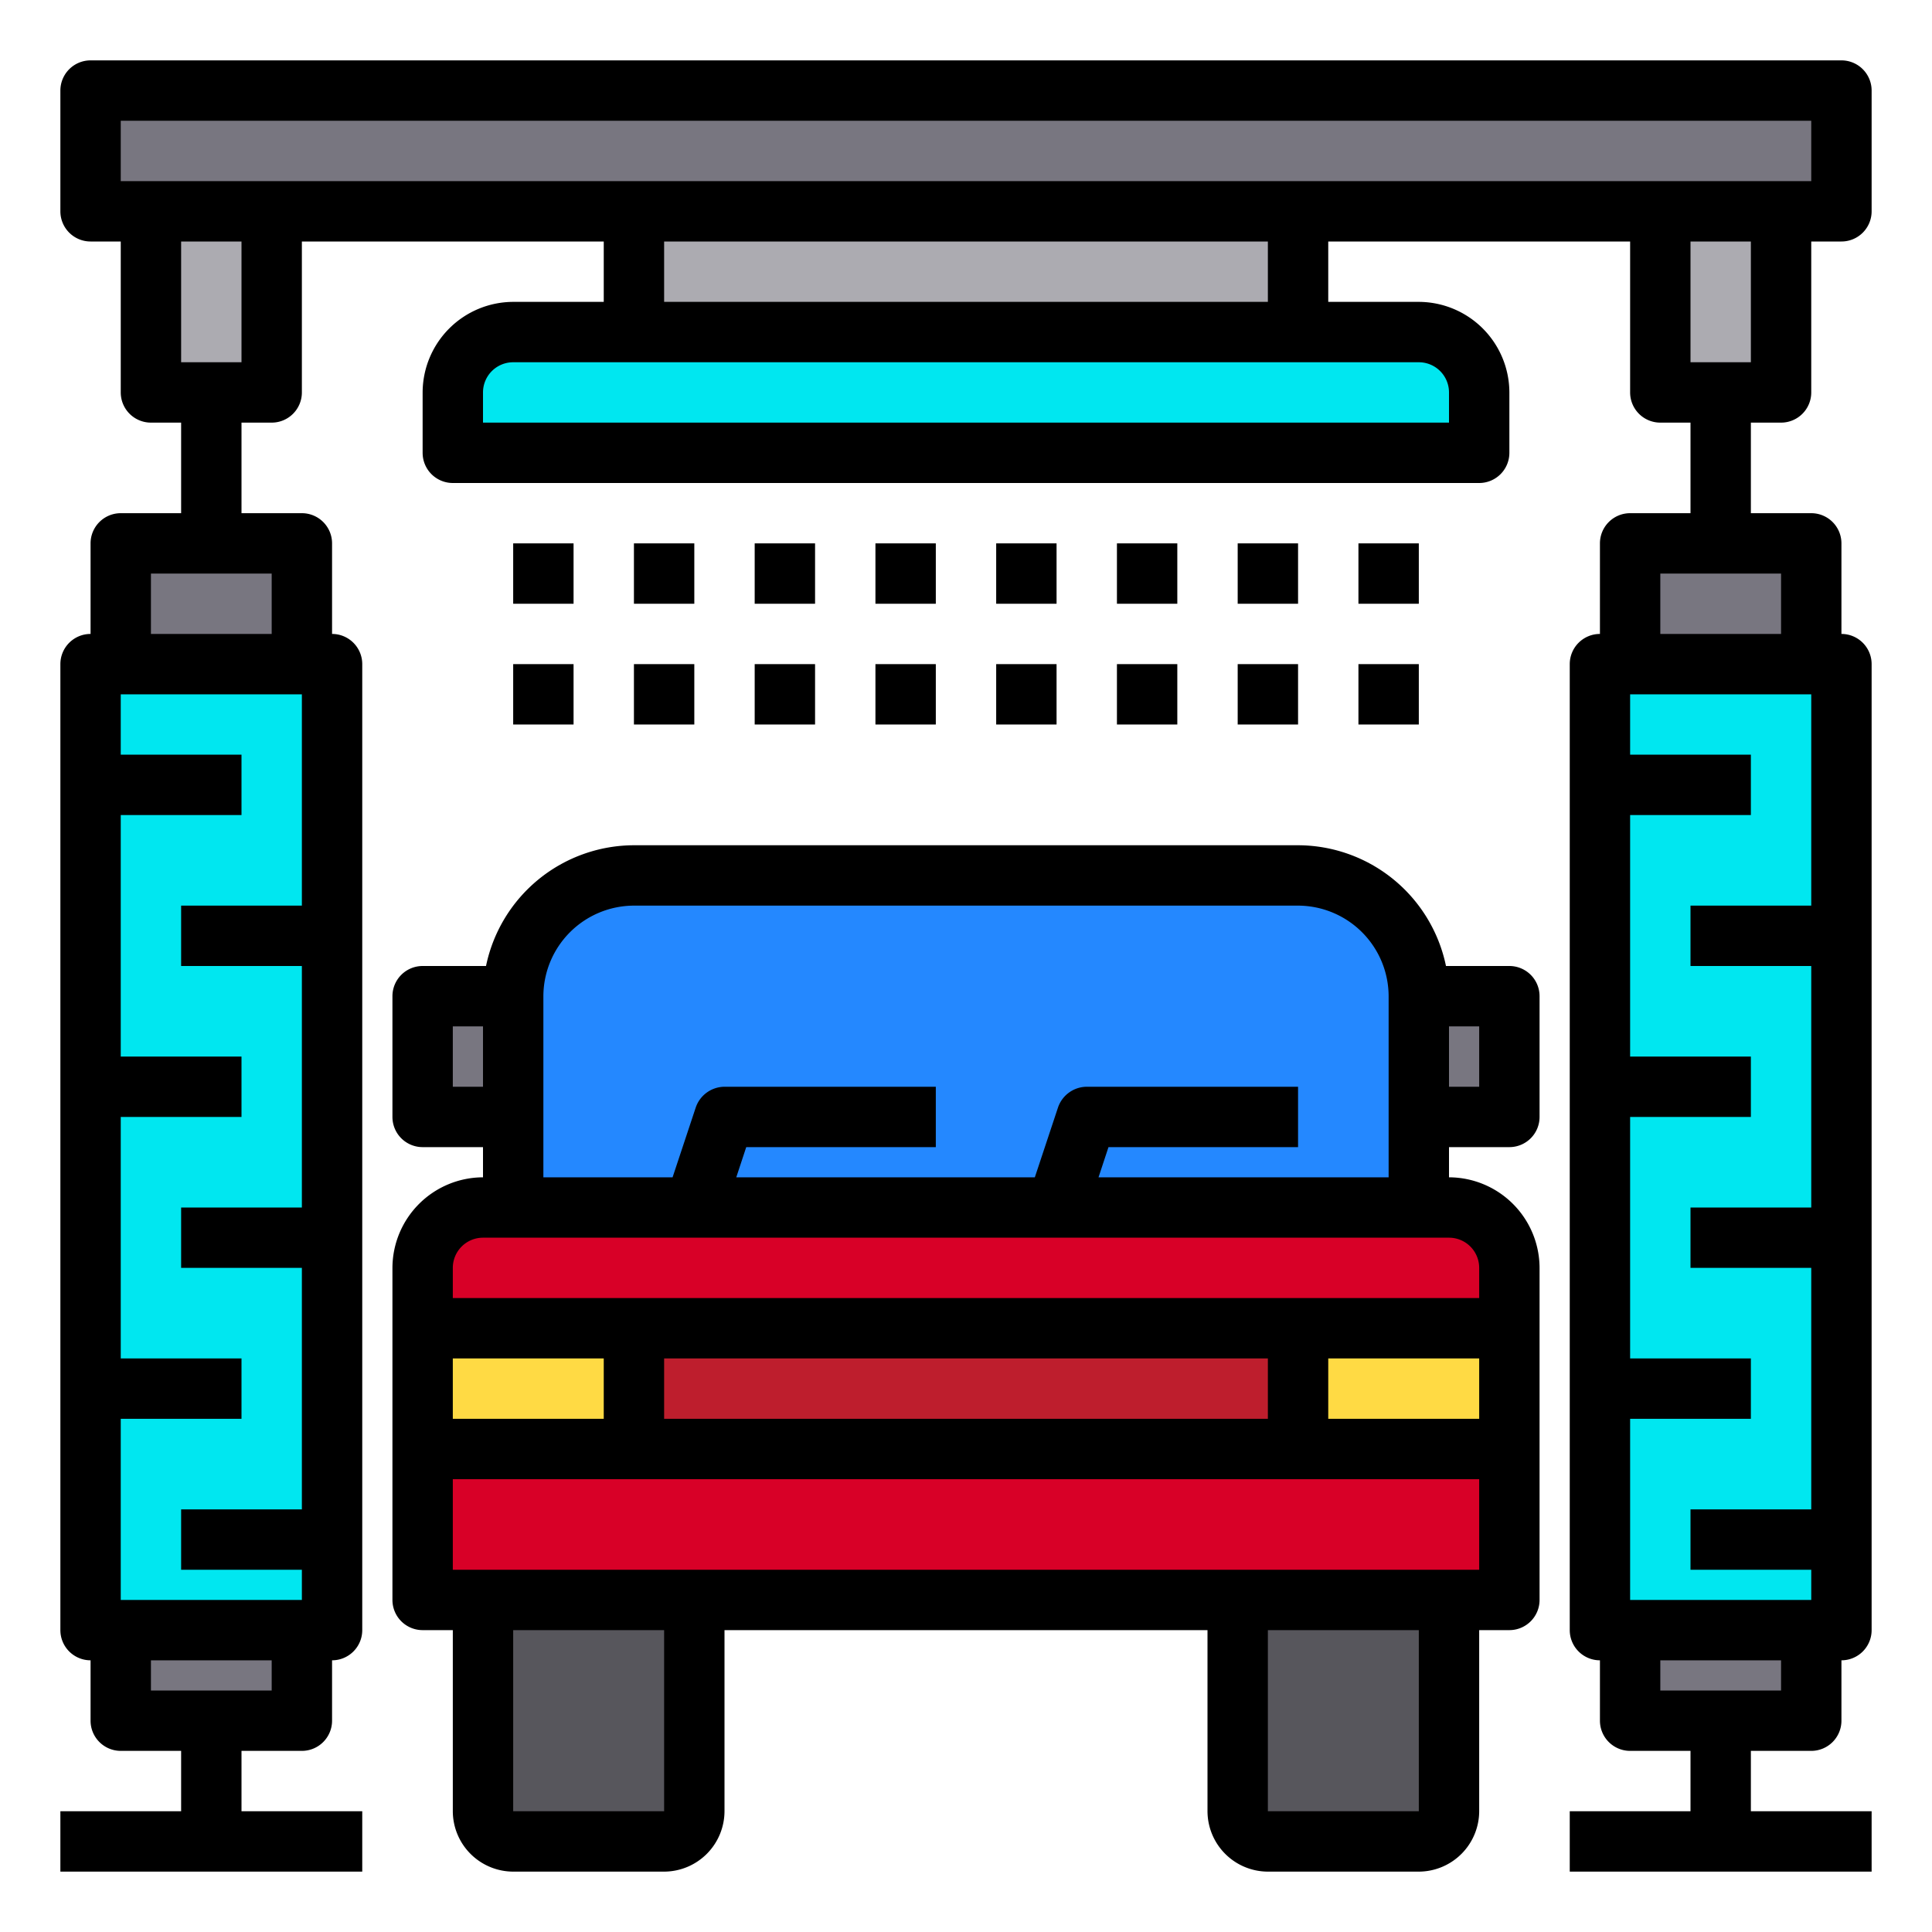 <svg xmlns="http://www.w3.org/2000/svg" viewBox="0 0 64 64"><g data-name="Car Wash-car-cleaning"><rect width="6" height="3" x="4" y="54" fill="#787680"/><rect width="8" height="32" x="3" y="22" fill="#00e7f0"/><rect width="6" height="4" x="4" y="18" fill="#787680"/><rect width="4" height="6" x="5" y="7" fill="#acabb1"/><rect width="8" height="32" x="53" y="22" fill="#00e7f0"/><rect width="6" height="4" x="54" y="18" fill="#787680"/><rect width="6" height="3" x="54" y="54" fill="#787680"/><rect width="4" height="6" x="55" y="7" fill="#acabb1"/><path fill="#00e7f0" d="M49,13v2H15V13a2.006,2.006,0,0,1,2-2H47A2.006,2.006,0,0,1,49,13Z"/><rect width="22" height="4" x="21" y="7" fill="#acabb1"/><polygon fill="#787680" points="61 3 61 7 59 7 55 7 43 7 21 7 9 7 5 7 3 7 3 3 61 3"/><path fill="#57565c" d="M23,53v7a1,1,0,0,1-1,1H17a1,1,0,0,1-1-1V53Z"/><polygon fill="#ffda44" points="50 44 50 48 43 48 43 44 45 44 50 44"/><polygon fill="#ffda44" points="21 44 21 48 14 48 14 44 19 44 21 44"/><rect width="3" height="4" x="14" y="33" fill="#787680"/><rect width="3" height="4" x="47" y="33" fill="#787680"/><rect width="36" height="5" x="14" y="48" fill="#d80027"/><path fill="#2488ff" d="M47,33v7H17V33a4,4,0,0,1,4-4H43A4,4,0,0,1,47,33Z"/><path fill="#57565c" d="M48,53v7a1,1,0,0,1-1,1H42a1,1,0,0,1-1-1V53Z"/><path fill="#d80027" d="M50,42v2H14V42a2.006,2.006,0,0,1,2-2H48A2.006,2.006,0,0,1,50,42Z"/><rect width="22" height="4" x="21" y="44" fill="#be1e2d"/><path d="M50,38a1,1,0,0,0,1-1V33a1,1,0,0,0-1-1H47.9A5.017,5.017,0,0,0,43,28H21a5.017,5.017,0,0,0-4.9,4H14a1,1,0,0,0-1,1v4a1,1,0,0,0,1,1h2v1a3.009,3.009,0,0,0-3,3V53a1,1,0,0,0,1,1h1v6a2.006,2.006,0,0,0,2,2h5a2.006,2.006,0,0,0,2-2V54H40v6a2.006,2.006,0,0,0,2,2h5a2.006,2.006,0,0,0,2-2V54h1a1,1,0,0,0,1-1V42a3.009,3.009,0,0,0-3-3V38Zm-2-4h1v2H48ZM18,33a3.009,3.009,0,0,1,3-3H43a3.009,3.009,0,0,1,3,3v6H36.39l.33-1H43V36H36a1.014,1.014,0,0,0-.95.68L34.28,39H24.39l.33-1H31V36H24a1.014,1.014,0,0,0-.95.68L22.28,39H18Zm-3,3V34h1v2Zm0,9h5v2H15Zm7,15H17V54h5Zm25,0H42V54h5Zm2-8H15V49H49ZM22,47V45H42v2Zm27,0H44V45h5Zm0-5v1H15V42a1,1,0,0,1,1-1H48A1,1,0,0,1,49,42Z"/><path d="M59,14a1,1,0,0,0,1-1V8h1a1,1,0,0,0,1-1V3a1,1,0,0,0-1-1H3A1,1,0,0,0,2,3V7A1,1,0,0,0,3,8H4v5a1,1,0,0,0,1,1H6v3H4a1,1,0,0,0-1,1v3a1,1,0,0,0-1,1V54a1,1,0,0,0,1,1v2a1,1,0,0,0,1,1H6v2H2v2H12V60H8V58h2a1,1,0,0,0,1-1V55a1,1,0,0,0,1-1V22a1,1,0,0,0-1-1V18a1,1,0,0,0-1-1H8V14H9a1,1,0,0,0,1-1V8H20v2H17a3.009,3.009,0,0,0-3,3v2a1,1,0,0,0,1,1H49a1,1,0,0,0,1-1V13a3.009,3.009,0,0,0-3-3H44V8H54v5a1,1,0,0,0,1,1h1v3H54a1,1,0,0,0-1,1v3a1,1,0,0,0-1,1V54a1,1,0,0,0,1,1v2a1,1,0,0,0,1,1h2v2H52v2H62V60H58V58h2a1,1,0,0,0,1-1V55a1,1,0,0,0,1-1V22a1,1,0,0,0-1-1V18a1,1,0,0,0-1-1H58V14ZM9,56H5V55H9Zm1-26H6v2h4v8H6v2h4v8H6v2h4v1H4V47H8V45H4V37H8V35H4V27H8V25H4V23h6ZM9,19v2H5V19ZM8,12H6V8H8Zm39,0a1,1,0,0,1,1,1v1H16V13a1,1,0,0,1,1-1ZM22,10V8H42v2ZM4,6V4H60V6ZM59,56H55V55h4Zm1-26H56v2h4v8H56v2h4v8H56v2h4v1H54V47h4V45H54V37h4V35H54V27h4V25H54V23h6ZM59,19v2H55V19Zm-3-7V8h2v4Z"/><rect width="2" height="2" x="17" y="18"/><rect width="2" height="2" x="17" y="22"/><rect width="2" height="2" x="21" y="18"/><rect width="2" height="2" x="25" y="18"/><rect width="2" height="2" x="21" y="22"/><rect width="2" height="2" x="25" y="22"/><rect width="2" height="2" x="29" y="18"/><rect width="2" height="2" x="33" y="18"/><rect width="2" height="2" x="29" y="22"/><rect width="2" height="2" x="33" y="22"/><rect width="2" height="2" x="37" y="18"/><rect width="2" height="2" x="41" y="18"/><rect width="2" height="2" x="37" y="22"/><rect width="2" height="2" x="41" y="22"/><rect width="2" height="2" x="45" y="18"/><rect width="2" height="2" x="45" y="22"/></g></svg>
